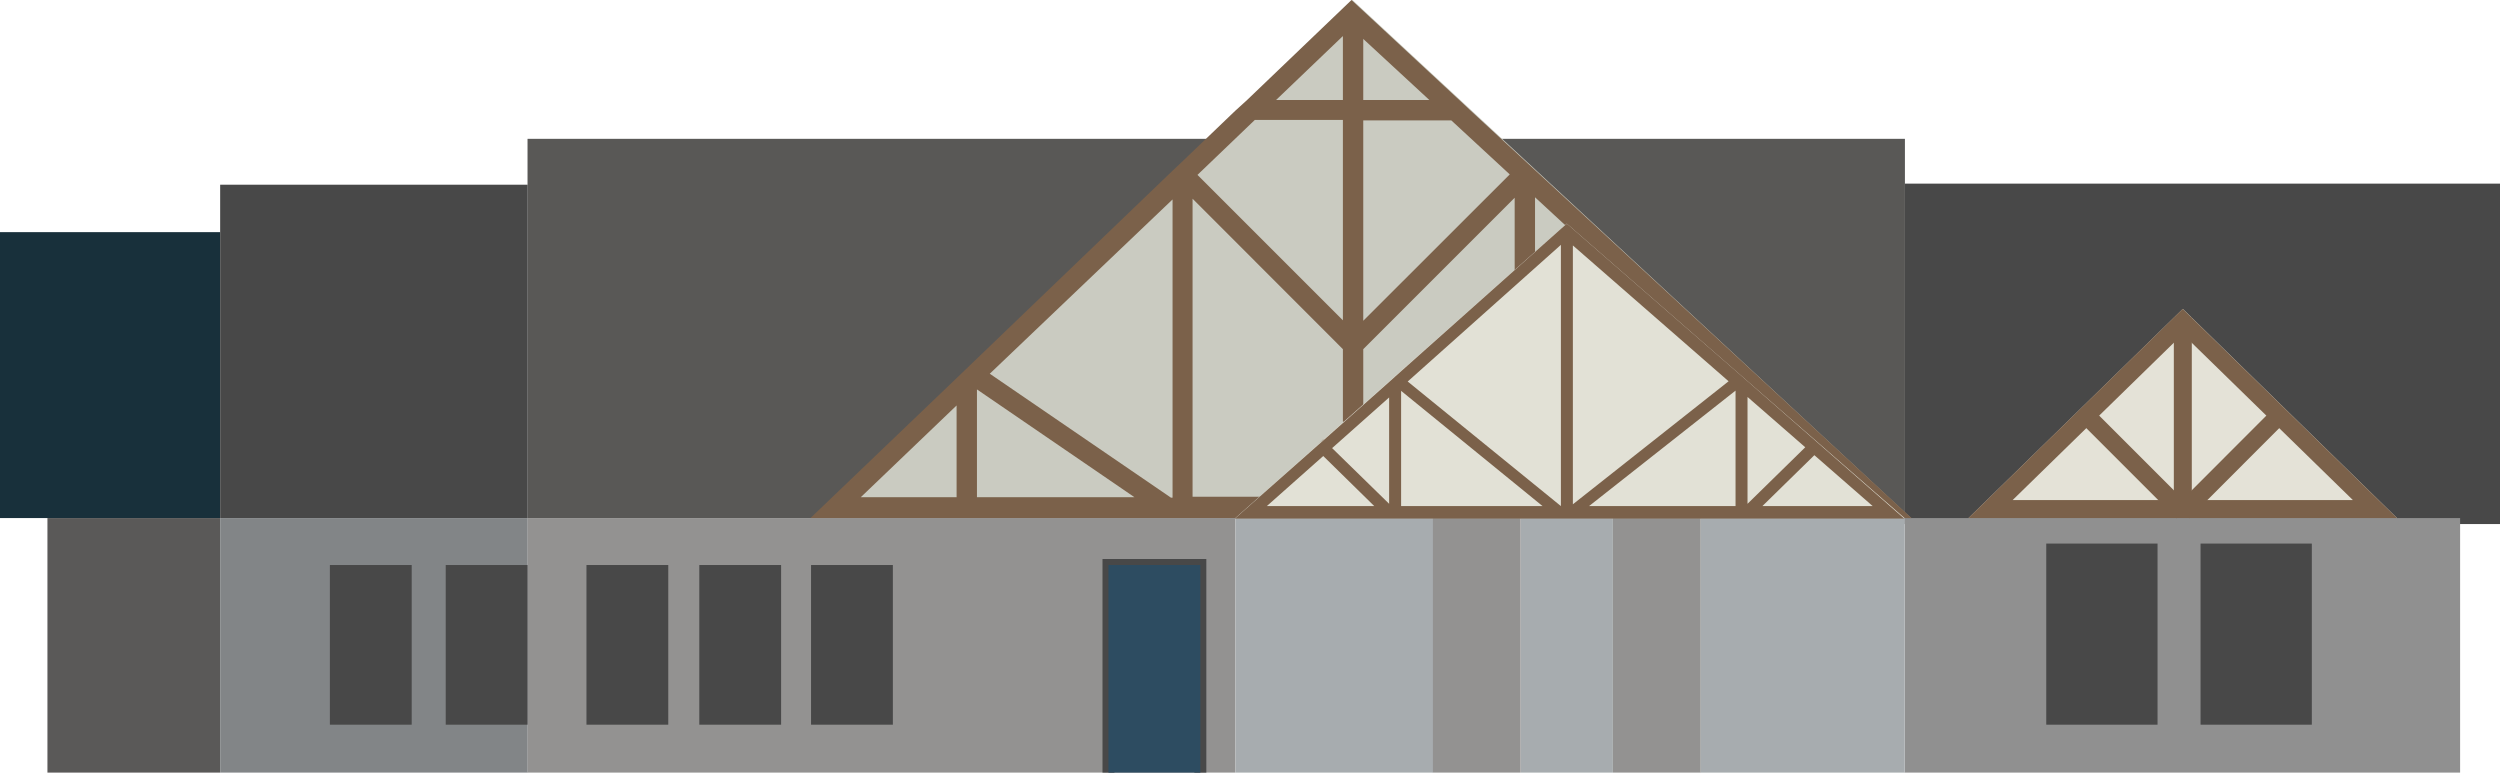 <svg id="Layer_14" data-name="Layer 14" xmlns="http://www.w3.org/2000/svg" viewBox="0 0 208.71 64.5"><defs><style>.cls-1{fill:#484848;}.cls-2{fill:#595856;}.cls-3{fill:#cacbc1;}.cls-4{fill:#5a5958;}.cls-5{fill:#18303b;}.cls-6{fill:#909090;}.cls-7{fill:#a7acaf;}.cls-8{fill:#939291;}.cls-9{fill:#828587;}.cls-10,.cls-15{fill:none;stroke-miterlimit:10;}.cls-10{stroke:#484848;}.cls-11{fill:#2d4c61;}.cls-12{fill:#7b614a;}.cls-13{fill:#e2e1d6;}.cls-14{fill:#e4e2d7;}.cls-15{stroke:#7b614a;stroke-width:1.5px;}</style></defs><title>house13</title><rect class="cls-1" x="159" y="15.33" width="49.71" height="28.42"/><rect class="cls-2" x="44.04" y="11.59" width="114.99" height="31.67"/><polygon class="cls-3" points="112.91 0 67.85 43.25 159.54 43.25 112.91 0"/><rect class="cls-4" x="3.96" y="43.25" width="14.42" height="21.25"/><rect class="cls-5" y="19.38" width="18.38" height="23.87"/><rect class="cls-1" x="18.38" y="15.42" width="25.67" height="27.83"/><rect class="cls-6" x="159" y="43.25" width="46.38" height="21.25"/><rect class="cls-7" x="141.98" y="43.25" width="17.02" height="21.25"/><rect class="cls-7" x="126.96" y="43.25" width="7.69" height="21.25"/><rect class="cls-7" x="103.13" y="43.25" width="16.5" height="21.25"/><rect class="cls-8" x="134.65" y="43.25" width="7.33" height="21.25"/><rect class="cls-8" x="119.62" y="43.25" width="7.33" height="21.25"/><rect class="cls-8" x="44.04" y="43.25" width="59.08" height="21.25"/><rect class="cls-9" x="18.38" y="43.25" width="25.67" height="21.25"/><rect class="cls-1" x="27.54" y="47.17" width="6.83" height="13.33"/><rect class="cls-1" x="37.21" y="47.17" width="6.83" height="13.33"/><rect class="cls-1" x="48.96" y="47.17" width="6.83" height="13.33"/><rect class="cls-1" x="58.38" y="47.17" width="6.83" height="13.33"/><rect class="cls-1" x="67.71" y="47.17" width="6.83" height="13.33"/><rect class="cls-1" x="170.83" y="45.38" width="9.29" height="15.12"/><rect class="cls-1" x="183.71" y="45.38" width="9.29" height="15.12"/><polyline class="cls-10" points="92.54 64.5 92.54 47.17 100.21 47.17 100.21 64.5"/><rect class="cls-11" x="92.54" y="47.17" width="7.67" height="17.33"/><polygon class="cls-12" points="110.5 36.71 110.09 37.06 110.47 36.68 110.5 36.71"/><path class="cls-12" d="M1323.86,293.77l-0.92-.86-9-8.35-8.72,8.35-1,.91-4.36,4.18-0.91.86-16.66,16L1281,316.1l-12.23,11.71h91.92Zm3.29,5.35-12.23,12.22V294.61h7.35Zm-12.23-6.21v-5.1l5.52,5.1h-5.52Zm-1.7-5.34v5.34h-5.58Zm-7.35,7h7.35v16.73l-12.14-12.14Zm-32.9,31.5,8-7.66v7.66h-8Zm9.7,0v-9l13.15,9h-13.15Zm1.07-10.31L1299,301.21v24.9h-0.13Zm16.93-14.61,12.55,12.56v6.06h1.7v-6.06l12.64-12.64v6.5h1.7v-6.54l27.06,25h-55.65V301.19Z" transform="translate(-1201.11 -284.56)"/><polygon class="cls-13" points="130.8 18.67 103.13 43.25 159 43.25 130.8 18.67"/><path class="cls-12" d="M1347,316.38l-0.48-.42-14.1-12.29-0.5-.44-0.5.44L1317.58,316l-0.5.45-5.47,4.86-0.4.35-7,6.19h55.87Zm-40.13,10.43,4.71-4.18,4.26,4.18h-9Zm10.21-.19-4.76-4.65,4.76-4.23v8.88Zm1,0.19v-9.62l11.81,9.62h-11.81Zm13.34,0-12.79-10.4L1331.42,305v21.76Zm1-21.76,13,11.34-13,10.27V305ZM1346,326.81h-12.23l12.23-9.64v9.64Zm1-9.11,4.82,4.2-4.82,4.72V317.7Zm5.58,4.86,4.87,4.25h-9.21Z" transform="translate(-1201.11 -284.56)"/><polygon class="cls-14" points="182.23 25.79 164.34 43.25 200.11 43.25 182.23 25.79"/><path class="cls-12" d="M1383.34,312.45l14.2,13.86h-28.41l14.2-13.86m0-2.1-17.89,17.46h35.78l-17.89-17.46h0Z" transform="translate(-1201.11 -284.56)"/><line class="cls-15" x1="182.23" y1="26.51" x2="182.23" y2="42.74"/><line class="cls-15" x1="182.23" y1="42.74" x2="174.58" y2="35.09"/><line class="cls-15" x1="182.23" y1="42.74" x2="190.03" y2="34.93"/></svg>